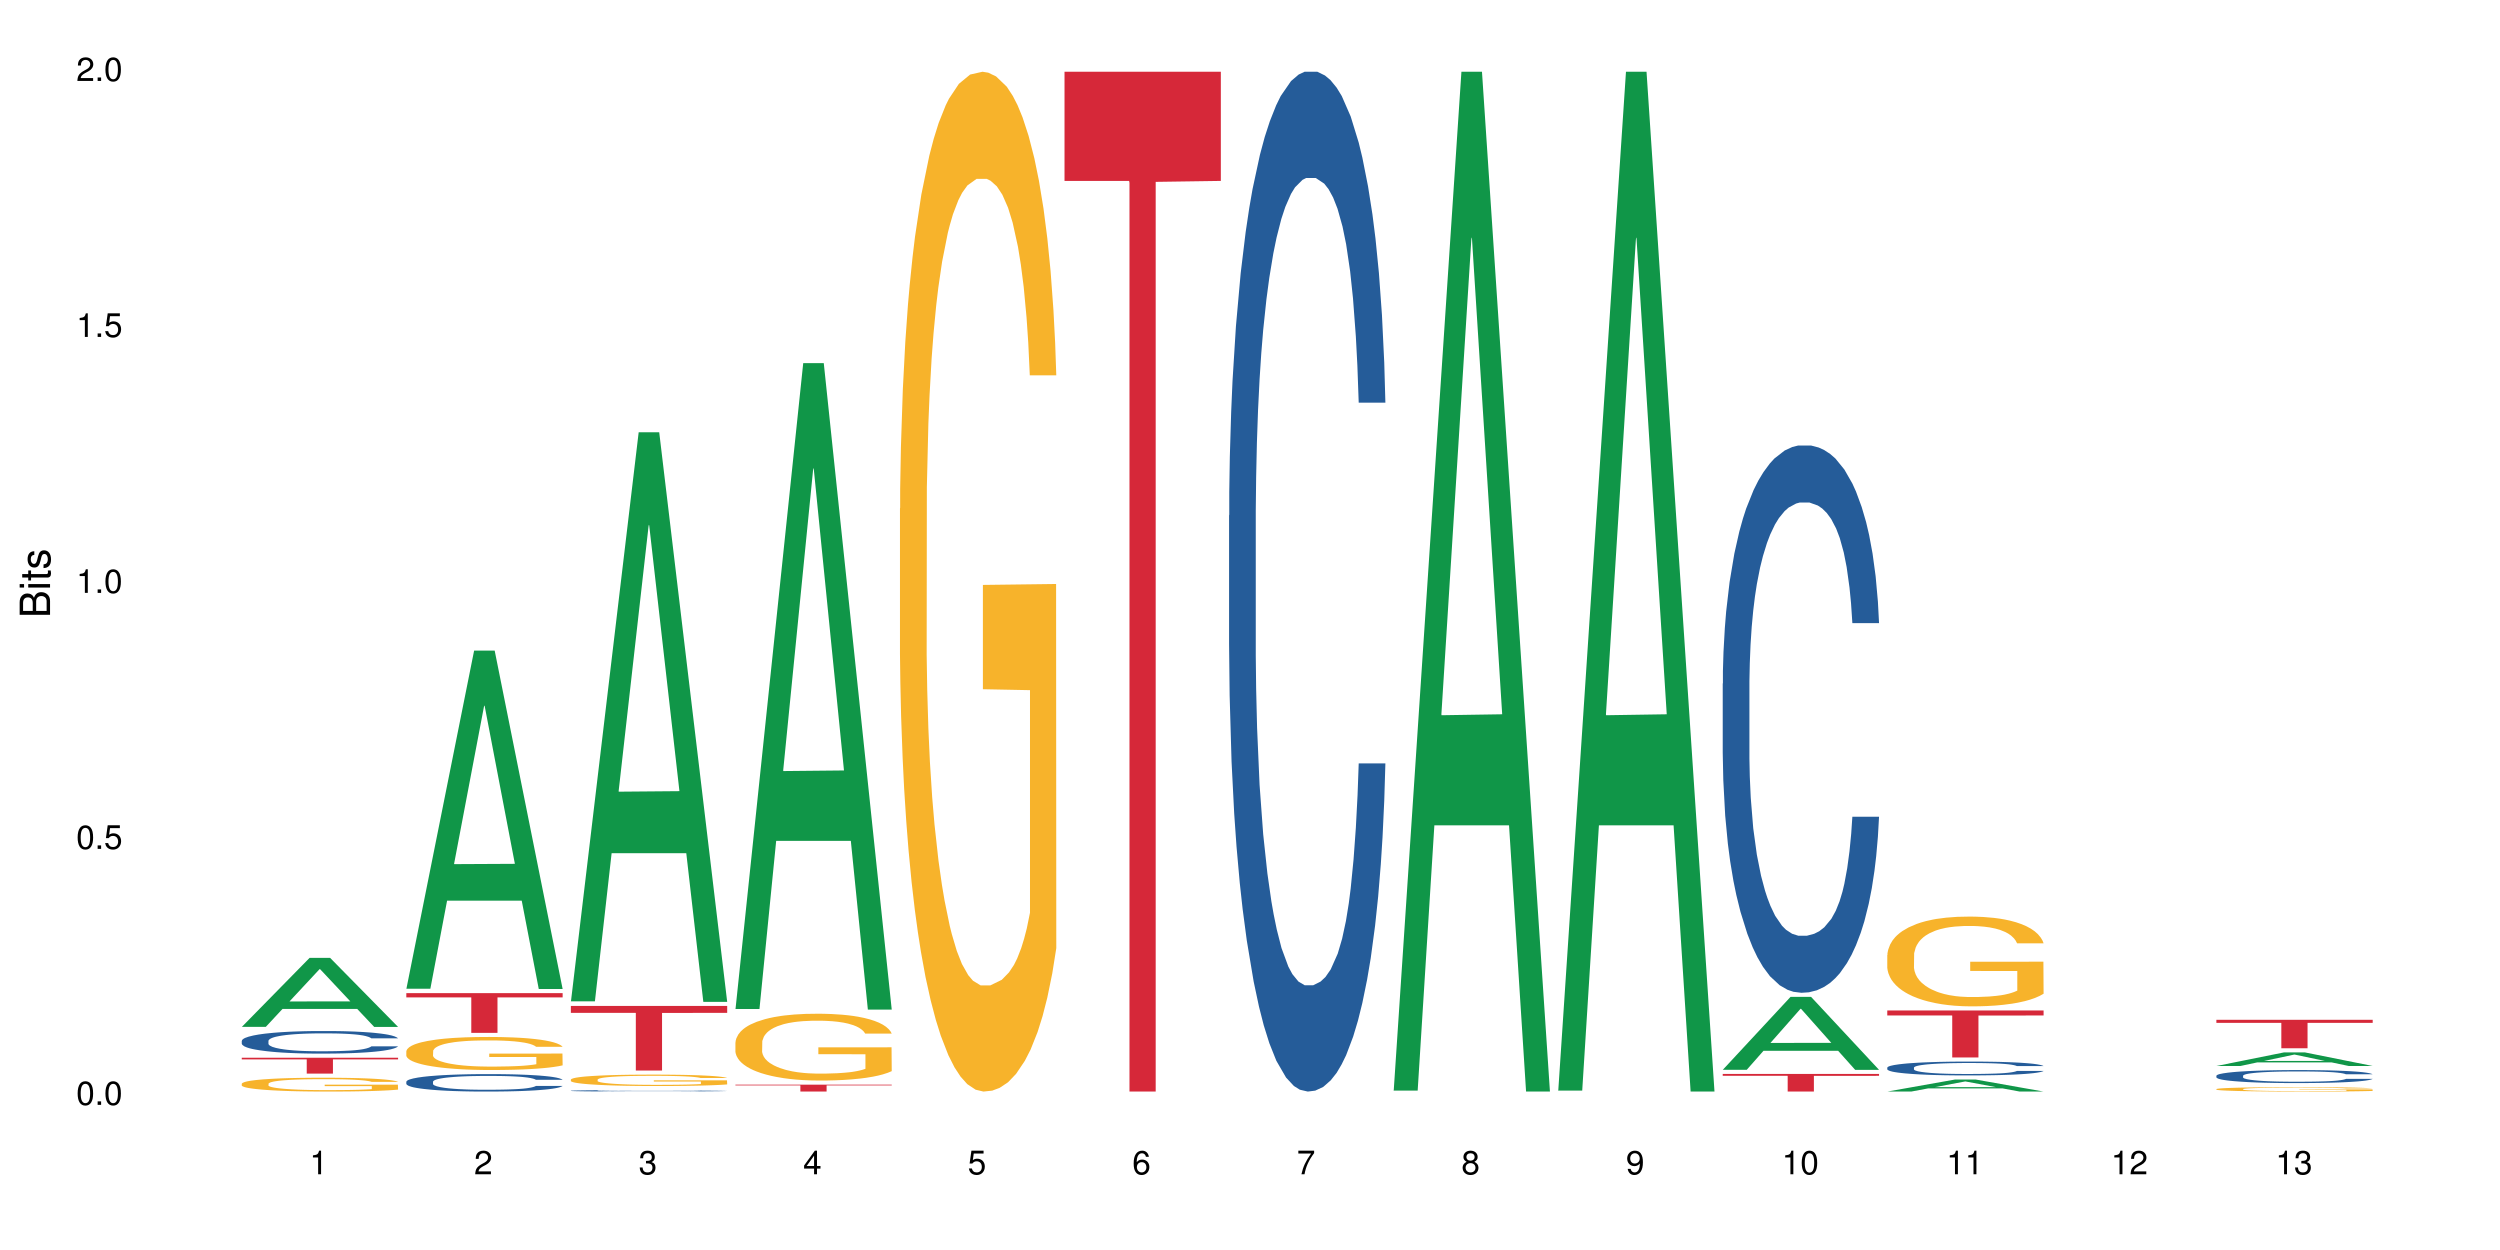 <?xml version="1.0" encoding="UTF-8"?>
<svg xmlns="http://www.w3.org/2000/svg" xmlns:xlink="http://www.w3.org/1999/xlink" width="720pt" height="360pt" viewBox="0 0 720 360" version="1.1">
<defs>
<g>
<symbol overflow="visible" id="glyph0-0">
<path style="stroke:none;" d=""/>
</symbol>
<symbol overflow="visible" id="glyph0-1">
<path style="stroke:none;" d="M 2.641 -6.797 C 2 -6.797 1.422 -6.531 1.078 -6.047 C 0.641 -5.453 0.406 -4.547 0.406 -3.297 C 0.406 -1 1.188 0.219 2.641 0.219 C 4.078 0.219 4.859 -1 4.859 -3.234 C 4.859 -4.562 4.656 -5.438 4.203 -6.047 C 3.844 -6.531 3.281 -6.797 2.641 -6.797 Z M 2.641 -6.047 C 3.547 -6.047 4 -5.125 4 -3.312 C 4 -1.375 3.562 -0.484 2.625 -0.484 C 1.734 -0.484 1.281 -1.422 1.281 -3.281 C 1.281 -5.141 1.734 -6.047 2.641 -6.047 Z M 2.641 -6.047 "/>
</symbol>
<symbol overflow="visible" id="glyph0-2">
<path style="stroke:none;" d="M 1.828 -1 L 0.828 -1 L 0.828 0 L 1.828 0 Z M 1.828 -1 "/>
</symbol>
<symbol overflow="visible" id="glyph0-3">
<path style="stroke:none;" d="M 4.562 -6.797 L 1.062 -6.797 L 0.547 -3.094 L 1.328 -3.094 C 1.719 -3.562 2.047 -3.734 2.578 -3.734 C 3.484 -3.734 4.062 -3.109 4.062 -2.094 C 4.062 -1.125 3.484 -0.531 2.578 -0.531 C 1.828 -0.531 1.375 -0.906 1.188 -1.672 L 0.328 -1.672 C 0.453 -1.109 0.547 -0.844 0.75 -0.594 C 1.125 -0.078 1.828 0.219 2.594 0.219 C 3.969 0.219 4.922 -0.781 4.922 -2.219 C 4.922 -3.562 4.031 -4.484 2.719 -4.484 C 2.25 -4.484 1.859 -4.359 1.469 -4.062 L 1.734 -5.969 L 4.562 -5.969 Z M 4.562 -6.797 "/>
</symbol>
<symbol overflow="visible" id="glyph0-4">
<path style="stroke:none;" d="M 2.484 -4.844 L 2.484 0 L 3.328 0 L 3.328 -6.797 L 2.766 -6.797 C 2.469 -5.75 2.281 -5.609 0.984 -5.453 L 0.984 -4.844 Z M 2.484 -4.844 "/>
</symbol>
<symbol overflow="visible" id="glyph0-5">
<path style="stroke:none;" d="M 4.859 -0.828 L 1.281 -0.828 C 1.359 -1.391 1.672 -1.75 2.5 -2.234 L 3.469 -2.75 C 4.406 -3.266 4.906 -3.969 4.906 -4.812 C 4.906 -5.375 4.672 -5.906 4.266 -6.266 C 3.859 -6.625 3.375 -6.797 2.719 -6.797 C 1.859 -6.797 1.219 -6.5 0.844 -5.922 C 0.609 -5.562 0.5 -5.125 0.484 -4.438 L 1.328 -4.438 C 1.359 -4.906 1.406 -5.188 1.531 -5.406 C 1.75 -5.812 2.188 -6.062 2.703 -6.062 C 3.469 -6.062 4.031 -5.516 4.031 -4.781 C 4.031 -4.25 3.719 -3.797 3.125 -3.438 L 2.234 -2.938 C 0.812 -2.141 0.406 -1.5 0.328 0 L 4.859 0 Z M 4.859 -0.828 "/>
</symbol>
<symbol overflow="visible" id="glyph0-6">
<path style="stroke:none;" d="M 2.125 -3.125 L 2.578 -3.125 C 3.516 -3.125 3.984 -2.703 3.984 -1.891 C 3.984 -1.031 3.469 -0.531 2.578 -0.531 C 1.656 -0.531 1.203 -0.984 1.156 -1.969 L 0.312 -1.969 C 0.344 -1.422 0.438 -1.078 0.609 -0.766 C 0.953 -0.109 1.625 0.219 2.547 0.219 C 3.953 0.219 4.859 -0.609 4.859 -1.906 C 4.859 -2.766 4.516 -3.25 3.703 -3.516 C 4.344 -3.766 4.656 -4.25 4.656 -4.938 C 4.656 -6.109 3.875 -6.797 2.578 -6.797 C 1.203 -6.797 0.484 -6.047 0.453 -4.609 L 1.297 -4.609 C 1.312 -5.016 1.344 -5.25 1.453 -5.453 C 1.641 -5.828 2.062 -6.062 2.594 -6.062 C 3.344 -6.062 3.797 -5.625 3.797 -4.906 C 3.797 -4.422 3.609 -4.141 3.25 -3.984 C 3.016 -3.891 2.719 -3.844 2.125 -3.844 Z M 2.125 -3.125 "/>
</symbol>
<symbol overflow="visible" id="glyph0-7">
<path style="stroke:none;" d="M 3.141 -1.625 L 3.141 0 L 3.984 0 L 3.984 -1.625 L 4.984 -1.625 L 4.984 -2.391 L 3.984 -2.391 L 3.984 -6.797 L 3.359 -6.797 L 0.266 -2.516 L 0.266 -1.625 Z M 3.141 -2.391 L 1 -2.391 L 3.141 -5.359 Z M 3.141 -2.391 "/>
</symbol>
<symbol overflow="visible" id="glyph0-8">
<path style="stroke:none;" d="M 4.781 -5.031 C 4.609 -6.141 3.891 -6.797 2.844 -6.797 C 2.094 -6.797 1.422 -6.438 1.031 -5.828 C 0.609 -5.172 0.406 -4.344 0.406 -3.094 C 0.406 -1.953 0.578 -1.234 0.984 -0.625 C 1.359 -0.078 1.953 0.219 2.703 0.219 C 3.984 0.219 4.922 -0.734 4.922 -2.078 C 4.922 -3.344 4.062 -4.234 2.844 -4.234 C 2.172 -4.234 1.641 -3.969 1.281 -3.469 C 1.281 -5.125 1.828 -6.047 2.797 -6.047 C 3.391 -6.047 3.797 -5.672 3.938 -5.031 Z M 2.734 -3.484 C 3.547 -3.484 4.062 -2.922 4.062 -2 C 4.062 -1.156 3.484 -0.531 2.703 -0.531 C 1.922 -0.531 1.328 -1.188 1.328 -2.047 C 1.328 -2.891 1.906 -3.484 2.734 -3.484 Z M 2.734 -3.484 "/>
</symbol>
<symbol overflow="visible" id="glyph0-9">
<path style="stroke:none;" d="M 4.984 -6.797 L 0.438 -6.797 L 0.438 -5.969 L 4.109 -5.969 C 2.5 -3.656 1.828 -2.234 1.328 0 L 2.219 0 C 2.594 -2.172 3.453 -4.047 4.984 -6.094 Z M 4.984 -6.797 "/>
</symbol>
<symbol overflow="visible" id="glyph0-10">
<path style="stroke:none;" d="M 3.75 -3.578 C 4.453 -4 4.688 -4.344 4.688 -4.984 C 4.688 -6.047 3.844 -6.797 2.641 -6.797 C 1.438 -6.797 0.594 -6.047 0.594 -4.984 C 0.594 -4.359 0.828 -4.016 1.516 -3.578 C 0.734 -3.203 0.359 -2.641 0.359 -1.891 C 0.359 -0.641 1.297 0.219 2.641 0.219 C 3.984 0.219 4.922 -0.641 4.922 -1.875 C 4.922 -2.641 4.531 -3.203 3.75 -3.578 Z M 2.641 -6.047 C 3.359 -6.047 3.812 -5.625 3.812 -4.969 C 3.812 -4.344 3.344 -3.922 2.641 -3.922 C 1.922 -3.922 1.453 -4.344 1.453 -4.984 C 1.453 -5.625 1.922 -6.047 2.641 -6.047 Z M 2.641 -3.203 C 3.484 -3.203 4.062 -2.672 4.062 -1.875 C 4.062 -1.062 3.484 -0.531 2.625 -0.531 C 1.797 -0.531 1.219 -1.078 1.219 -1.875 C 1.219 -2.672 1.797 -3.203 2.641 -3.203 Z M 2.641 -3.203 "/>
</symbol>
<symbol overflow="visible" id="glyph0-11">
<path style="stroke:none;" d="M 0.516 -1.547 C 0.672 -0.438 1.406 0.219 2.438 0.219 C 3.188 0.219 3.859 -0.141 4.266 -0.75 C 4.688 -1.406 4.891 -2.25 4.891 -3.484 C 4.891 -4.625 4.703 -5.359 4.312 -5.953 C 3.938 -6.5 3.344 -6.797 2.594 -6.797 C 1.297 -6.797 0.359 -5.844 0.359 -4.516 C 0.359 -3.25 1.234 -2.344 2.453 -2.344 C 3.094 -2.344 3.562 -2.578 4.016 -3.109 C 4 -1.453 3.469 -0.531 2.5 -0.531 C 1.906 -0.531 1.484 -0.906 1.359 -1.547 Z M 2.578 -6.062 C 3.375 -6.062 3.969 -5.406 3.969 -4.531 C 3.969 -3.688 3.375 -3.094 2.547 -3.094 C 1.734 -3.094 1.234 -3.672 1.234 -4.578 C 1.234 -5.438 1.797 -6.062 2.578 -6.062 Z M 2.578 -6.062 "/>
</symbol>
<symbol overflow="visible" id="glyph1-0">
<path style="stroke:none;" d=""/>
</symbol>
<symbol overflow="visible" id="glyph1-1">
<path style="stroke:none;" d="M 0 -0.953 L 0 -4.891 C 0 -5.719 -0.234 -6.344 -0.734 -6.797 C -1.188 -7.234 -1.812 -7.469 -2.5 -7.469 C -3.547 -7.469 -4.188 -7 -4.625 -5.875 C -4.984 -6.672 -5.641 -7.094 -6.531 -7.094 C -7.156 -7.094 -7.734 -6.859 -8.141 -6.391 C -8.562 -5.938 -8.75 -5.344 -8.75 -4.5 L -8.75 -0.953 Z M -4.984 -2.062 L -7.766 -2.062 L -7.766 -4.219 C -7.766 -4.844 -7.688 -5.203 -7.453 -5.5 C -7.219 -5.812 -6.859 -5.969 -6.375 -5.969 C -5.906 -5.969 -5.531 -5.812 -5.297 -5.5 C -5.062 -5.203 -4.984 -4.844 -4.984 -4.219 Z M -0.984 -2.062 L -4 -2.062 L -4 -4.781 C -4 -5.328 -3.859 -5.688 -3.578 -5.953 C -3.297 -6.219 -2.922 -6.359 -2.484 -6.359 C -2.062 -6.359 -1.688 -6.219 -1.406 -5.953 C -1.109 -5.688 -0.984 -5.328 -0.984 -4.781 Z M -0.984 -2.062 "/>
</symbol>
<symbol overflow="visible" id="glyph1-2">
<path style="stroke:none;" d="M -6.281 -1.797 L -6.281 -0.797 L 0 -0.797 L 0 -1.797 Z M -8.75 -1.797 L -8.75 -0.797 L -7.484 -0.797 L -7.484 -1.797 Z M -8.75 -1.797 "/>
</symbol>
<symbol overflow="visible" id="glyph1-3">
<path style="stroke:none;" d="M -6.281 -3.047 L -6.281 -2.016 L -8.016 -2.016 L -8.016 -1.016 L -6.281 -1.016 L -6.281 -0.172 L -5.469 -0.172 L -5.469 -1.016 L -0.719 -1.016 C -0.078 -1.016 0.281 -1.453 0.281 -2.234 C 0.281 -2.469 0.25 -2.719 0.188 -3.047 L -0.641 -3.047 C -0.609 -2.922 -0.594 -2.766 -0.594 -2.562 C -0.594 -2.141 -0.719 -2.016 -1.156 -2.016 L -5.469 -2.016 L -5.469 -3.047 Z M -6.281 -3.047 "/>
</symbol>
<symbol overflow="visible" id="glyph1-4">
<path style="stroke:none;" d="M -4.531 -5.25 C -5.766 -5.25 -6.469 -4.422 -6.469 -2.969 C -6.469 -1.516 -5.719 -0.562 -4.547 -0.562 C -3.562 -0.562 -3.094 -1.062 -2.734 -2.562 L -2.516 -3.484 C -2.344 -4.188 -2.094 -4.469 -1.625 -4.469 C -1.047 -4.469 -0.641 -3.875 -0.641 -3 C -0.641 -2.453 -0.797 -2 -1.062 -1.75 C -1.25 -1.594 -1.422 -1.531 -1.875 -1.469 L -1.875 -0.406 C -0.422 -0.453 0.281 -1.266 0.281 -2.922 C 0.281 -4.5 -0.5 -5.516 -1.719 -5.516 C -2.656 -5.516 -3.172 -4.984 -3.469 -3.734 L -3.703 -2.766 C -3.891 -1.953 -4.156 -1.609 -4.594 -1.609 C -5.172 -1.609 -5.547 -2.125 -5.547 -2.938 C -5.547 -3.75 -5.203 -4.172 -4.531 -4.203 Z M -4.531 -5.25 "/>
</symbol>
</g>
</defs>
<g id="surface122382">
<rect x="0" y="0" width="720" height="360" style="fill:rgb(100%,100%,100%);fill-opacity:1;stroke:none;"/>
<path style=" stroke:none;fill-rule:nonzero;fill:rgb(6.275%,58.824%,28.235%);fill-opacity:1;" d="M 69.629 295.738 L 69.676 295.719 L 89.156 275.871 L 95.074 275.871 L 114.648 295.758 L 107.773 295.758 L 102.867 290.566 L 81.367 290.566 L 76.555 295.738 L 69.629 295.738 L 83.434 288.418 L 100.895 288.398 L 92.188 279.121 L 92.09 279.102 L 91.996 279.156 L 83.387 288.398 L 83.434 288.418 Z M 69.629 295.738 "/>
<path style=" stroke:none;fill-rule:nonzero;fill:rgb(14.51%,36.078%,60%);fill-opacity:1;" d="M 69.629 299.766 L 69.684 299.762 L 69.684 299.617 L 69.848 299.391 L 70.234 299.105 L 70.617 298.91 L 71.605 298.559 L 72.977 298.219 L 74.406 297.957 L 75.449 297.805 L 76.383 297.684 L 78.523 297.465 L 79.895 297.352 L 81.379 297.25 L 83.191 297.148 L 84.508 297.09 L 87.473 296.996 L 89.668 296.953 L 91.371 296.938 L 95.051 296.938 L 97.246 296.961 L 98.84 296.988 L 100.594 297.039 L 102.078 297.09 L 104.656 297.223 L 106.965 297.387 L 108.008 297.484 L 109.652 297.668 L 110.918 297.848 L 111.797 298 L 112.785 298.219 L 113.66 298.488 L 114.32 298.793 L 114.648 299.047 L 106.965 299.047 L 106.578 298.809 L 106.141 298.625 L 105.316 298.383 L 104.492 298.207 L 103.34 298.035 L 102.297 297.922 L 100.871 297.809 L 99.605 297.738 L 98.289 297.684 L 97.027 297.648 L 94.609 297.613 L 91.809 297.613 L 90.766 297.625 L 88.625 297.672 L 87.473 297.715 L 85.824 297.797 L 84.672 297.875 L 83.301 297.996 L 82.367 298.094 L 81.215 298.25 L 80.391 298.387 L 79.457 298.582 L 78.906 298.73 L 78.414 298.898 L 77.977 299.094 L 77.645 299.301 L 77.426 299.523 L 77.316 299.738 L 77.316 300.656 L 77.426 300.871 L 77.699 301.121 L 78.414 301.484 L 79.457 301.801 L 80.664 302.051 L 81.816 302.227 L 82.477 302.312 L 83.355 302.406 L 84.727 302.523 L 86.703 302.645 L 87.855 302.691 L 89.613 302.738 L 91.426 302.762 L 93.844 302.762 L 95.984 302.738 L 97.41 302.711 L 98.895 302.66 L 100.926 302.562 L 102.188 302.465 L 103.285 302.352 L 104.109 302.238 L 104.656 302.145 L 105.48 301.961 L 106.141 301.758 L 106.633 301.551 L 106.965 301.348 L 114.648 301.348 L 114.32 301.586 L 113.828 301.816 L 113.332 301.988 L 112.562 302.199 L 111.688 302.383 L 110.422 302.59 L 109.379 302.727 L 108.008 302.875 L 106.746 302.988 L 105.371 303.09 L 103.34 303.207 L 102.023 303.27 L 100.594 303.32 L 98.895 303.371 L 96.75 303.41 L 94.445 303.434 L 92.305 303.441 L 90 303.43 L 88.297 303.406 L 86.047 303.352 L 83.246 303.246 L 81.215 303.133 L 79.621 303.02 L 78.25 302.898 L 76.711 302.738 L 74.734 302.477 L 73.527 302.273 L 72.703 302.109 L 71.77 301.879 L 71.113 301.668 L 70.344 301.336 L 69.793 300.914 L 69.629 300.586 Z M 69.629 299.766 "/>
<path style=" stroke:none;fill-rule:nonzero;fill:rgb(96.863%,70.196%,16.863%);fill-opacity:1;" d="M 69.629 312.09 L 69.684 312.086 L 69.684 312.016 L 69.902 311.852 L 70.453 311.625 L 71.168 311.438 L 71.934 311.293 L 72.43 311.219 L 73.254 311.109 L 73.965 311.027 L 75.777 310.863 L 78.086 310.711 L 79.348 310.645 L 80.773 310.582 L 82.805 310.516 L 83.738 310.488 L 86.594 310.43 L 89.832 310.395 L 93.402 310.383 L 95.051 310.387 L 97.301 310.402 L 100.375 310.441 L 102.133 310.477 L 103.504 310.516 L 104.934 310.562 L 106.688 310.633 L 108.336 310.723 L 109.652 310.809 L 110.973 310.918 L 112.07 311.035 L 113.004 311.164 L 113.828 311.316 L 114.32 311.441 L 114.648 311.57 L 107.02 311.57 L 106.578 311.441 L 106.086 311.344 L 105.262 311.223 L 104.438 311.137 L 103.613 311.066 L 102.078 310.973 L 100.758 310.914 L 99.113 310.863 L 97.52 310.832 L 95.707 310.809 L 94.609 310.801 L 91.699 310.801 L 89.066 310.828 L 87.527 310.855 L 86.43 310.887 L 84.891 310.941 L 83.961 310.984 L 83.41 311.012 L 81.762 311.125 L 80.664 311.227 L 80.062 311.297 L 79.293 311.406 L 78.742 311.504 L 78.141 311.652 L 77.809 311.758 L 77.371 312.008 L 77.316 312.664 L 77.48 312.801 L 77.809 312.949 L 78.25 313.082 L 78.906 313.219 L 79.566 313.324 L 80.719 313.469 L 81.707 313.562 L 82.477 313.625 L 83.961 313.723 L 84.562 313.754 L 85.992 313.82 L 87.473 313.871 L 89.285 313.914 L 90.656 313.938 L 92.855 313.957 L 95.652 313.957 L 98.949 313.934 L 101.035 313.906 L 102.461 313.875 L 103.395 313.852 L 104.547 313.809 L 105.371 313.773 L 106.141 313.734 L 107.074 313.672 L 107.074 312.801 L 93.512 312.797 L 93.512 312.391 L 114.594 312.387 L 114.648 313.809 L 113.496 313.906 L 112.07 314.004 L 110.699 314.074 L 109.27 314.137 L 107.238 314.207 L 105.59 314.25 L 103.066 314.301 L 100.758 314.336 L 98.344 314.355 L 96.203 314.367 L 93.676 314.371 L 91.426 314.363 L 89.012 314.34 L 87.09 314.312 L 85.332 314.277 L 83.574 314.23 L 81.379 314.152 L 79.953 314.09 L 78.469 314.016 L 76.988 313.922 L 75.668 313.824 L 74.789 313.746 L 73.91 313.66 L 72.977 313.551 L 72.102 313.426 L 71.441 313.316 L 70.836 313.188 L 70.398 313.066 L 69.957 312.902 L 69.738 312.773 L 69.629 312.66 Z M 69.629 312.09 "/>
<path style=" stroke:none;fill-rule:nonzero;fill:rgb(83.922%,15.686%,22.353%);fill-opacity:1;" d="M 69.629 304.621 L 114.648 304.621 L 114.648 305.109 L 95.887 305.113 L 95.887 309.203 L 88.34 309.203 L 88.34 305.121 L 88.23 305.109 L 69.629 305.109 Z M 69.629 304.621 "/>
<path style=" stroke:none;fill-rule:nonzero;fill:rgb(6.275%,58.824%,28.235%);fill-opacity:1;" d="M 117.02 284.75 L 117.066 284.656 L 136.547 187.371 L 142.465 187.371 L 162.039 284.84 L 155.164 284.84 L 150.258 259.398 L 128.758 259.398 L 123.945 284.75 L 117.02 284.75 L 130.824 248.871 L 148.285 248.781 L 139.578 203.293 L 139.48 203.203 L 139.387 203.477 L 130.777 248.781 L 130.824 248.871 Z M 117.02 284.75 "/>
<path style=" stroke:none;fill-rule:nonzero;fill:rgb(14.51%,36.078%,60%);fill-opacity:1;" d="M 117.02 311.531 L 117.074 311.527 L 117.074 311.418 L 117.238 311.242 L 117.625 311.02 L 118.008 310.871 L 118.996 310.598 L 120.367 310.336 L 121.797 310.133 L 122.84 310.016 L 123.773 309.922 L 125.914 309.754 L 127.285 309.668 L 128.77 309.59 L 130.582 309.512 L 131.898 309.465 L 134.863 309.391 L 137.059 309.359 L 138.762 309.344 L 142.441 309.344 L 144.637 309.363 L 146.23 309.387 L 147.984 309.422 L 149.469 309.465 L 152.047 309.566 L 154.355 309.695 L 155.398 309.766 L 157.043 309.91 L 158.309 310.047 L 159.188 310.168 L 160.176 310.336 L 161.051 310.543 L 161.711 310.777 L 162.039 310.977 L 154.355 310.977 L 153.969 310.793 L 153.531 310.648 L 152.707 310.461 L 151.883 310.328 L 150.73 310.195 L 149.688 310.105 L 148.262 310.02 L 146.996 309.965 L 145.68 309.922 L 144.418 309.895 L 142 309.867 L 139.199 309.867 L 138.156 309.879 L 136.016 309.914 L 134.863 309.945 L 133.215 310.012 L 132.062 310.07 L 130.691 310.164 L 129.758 310.242 L 128.605 310.359 L 127.781 310.465 L 126.848 310.617 L 126.297 310.73 L 125.805 310.859 L 125.367 311.012 L 125.035 311.172 L 124.816 311.344 L 124.707 311.508 L 124.707 312.219 L 124.816 312.387 L 125.09 312.578 L 125.805 312.859 L 126.848 313.102 L 128.055 313.297 L 129.207 313.434 L 129.867 313.496 L 130.746 313.57 L 132.117 313.664 L 134.094 313.754 L 135.246 313.793 L 137.004 313.828 L 138.816 313.848 L 141.234 313.848 L 143.375 313.828 L 144.801 313.805 L 146.285 313.77 L 148.316 313.691 L 149.578 313.617 L 150.676 313.531 L 151.5 313.441 L 152.047 313.367 L 152.871 313.227 L 153.531 313.07 L 154.023 312.91 L 154.355 312.754 L 162.039 312.754 L 161.711 312.938 L 161.219 313.117 L 160.723 313.25 L 159.953 313.41 L 159.074 313.555 L 157.812 313.715 L 156.77 313.82 L 155.398 313.934 L 154.137 314.023 L 152.762 314.098 L 150.73 314.191 L 149.414 314.238 L 147.984 314.277 L 146.285 314.316 L 144.141 314.348 L 141.836 314.367 L 139.695 314.371 L 137.391 314.363 L 135.688 314.344 L 133.438 314.301 L 130.637 314.219 L 128.605 314.133 L 127.012 314.043 L 125.641 313.953 L 124.102 313.828 L 122.125 313.625 L 120.918 313.469 L 120.094 313.34 L 119.16 313.164 L 118.504 313 L 117.734 312.746 L 117.184 312.418 L 117.02 312.164 Z M 117.02 311.531 "/>
<path style=" stroke:none;fill-rule:nonzero;fill:rgb(96.863%,70.196%,16.863%);fill-opacity:1;" d="M 117.02 302.723 L 117.074 302.715 L 117.074 302.539 L 117.293 302.148 L 117.844 301.609 L 118.559 301.168 L 119.324 300.82 L 119.82 300.637 L 120.645 300.375 L 121.355 300.184 L 123.168 299.793 L 125.477 299.426 L 126.738 299.27 L 128.164 299.121 L 130.195 298.957 L 131.129 298.898 L 133.984 298.758 L 137.223 298.672 L 140.793 298.645 L 142.441 298.652 L 144.691 298.688 L 147.766 298.785 L 149.523 298.871 L 150.895 298.957 L 152.324 299.07 L 154.078 299.246 L 155.727 299.453 L 157.043 299.66 L 158.363 299.922 L 159.461 300.199 L 160.395 300.504 L 161.219 300.871 L 161.711 301.176 L 162.039 301.48 L 154.41 301.48 L 153.969 301.176 L 153.477 300.941 L 152.652 300.652 L 151.828 300.445 L 151.004 300.281 L 149.469 300.055 L 148.148 299.914 L 146.504 299.793 L 144.91 299.715 L 143.098 299.66 L 142 299.645 L 139.09 299.645 L 136.457 299.707 L 134.918 299.773 L 133.82 299.844 L 132.281 299.977 L 131.352 300.078 L 130.801 300.148 L 129.152 300.418 L 128.055 300.66 L 127.453 300.828 L 126.684 301.09 L 126.133 301.324 L 125.531 301.672 L 125.199 301.93 L 124.762 302.523 L 124.707 304.086 L 124.871 304.418 L 125.199 304.773 L 125.641 305.086 L 126.297 305.418 L 126.957 305.668 L 128.109 306.008 L 129.098 306.234 L 129.867 306.383 L 131.352 306.617 L 131.953 306.695 L 133.383 306.852 L 134.863 306.973 L 136.676 307.078 L 138.047 307.129 L 140.246 307.172 L 143.043 307.172 L 146.34 307.121 L 148.426 307.051 L 149.852 306.984 L 150.785 306.922 L 151.938 306.824 L 152.762 306.738 L 153.531 306.645 L 154.465 306.496 L 154.465 304.418 L 140.902 304.41 L 140.902 303.434 L 161.984 303.426 L 162.039 306.824 L 160.887 307.062 L 159.461 307.285 L 158.086 307.461 L 156.66 307.609 L 154.629 307.773 L 152.98 307.879 L 150.457 308 L 148.148 308.078 L 145.734 308.129 L 143.594 308.156 L 141.066 308.164 L 138.816 308.148 L 136.402 308.094 L 134.48 308.027 L 132.723 307.938 L 130.965 307.824 L 128.77 307.645 L 127.34 307.496 L 125.859 307.312 L 124.379 307.094 L 123.059 306.859 L 122.18 306.68 L 121.301 306.469 L 120.367 306.207 L 119.492 305.914 L 118.832 305.645 L 118.227 305.34 L 117.789 305.051 L 117.348 304.66 L 117.129 304.348 L 117.02 304.078 Z M 117.02 302.723 "/>
<path style=" stroke:none;fill-rule:nonzero;fill:rgb(83.922%,15.686%,22.353%);fill-opacity:1;" d="M 117.02 286.02 L 162.039 286.02 L 162.039 287.246 L 143.277 287.254 L 143.277 297.465 L 135.73 297.465 L 135.73 287.266 L 135.617 287.246 L 117.02 287.246 Z M 117.02 286.02 "/>
<path style=" stroke:none;fill-rule:nonzero;fill:rgb(6.275%,58.824%,28.235%);fill-opacity:1;" d="M 164.41 288.383 L 164.457 288.227 L 183.938 124.5 L 189.855 124.5 L 209.43 288.535 L 202.555 288.535 L 197.648 245.715 L 176.148 245.715 L 171.336 288.383 L 164.41 288.383 L 178.215 228.004 L 195.676 227.852 L 186.969 151.301 L 186.871 151.145 L 186.777 151.609 L 178.168 227.852 L 178.215 228.004 Z M 164.41 288.383 "/>
<path style=" stroke:none;fill-rule:nonzero;fill:rgb(14.51%,36.078%,60%);fill-opacity:1;" d="M 164.41 314.137 L 164.465 314.137 L 164.465 314.125 L 164.629 314.113 L 165.016 314.094 L 165.398 314.082 L 166.387 314.059 L 167.758 314.039 L 169.188 314.02 L 170.23 314.012 L 171.164 314.004 L 173.305 313.988 L 174.676 313.98 L 176.16 313.977 L 177.973 313.969 L 179.289 313.965 L 182.254 313.961 L 184.449 313.957 L 193.621 313.957 L 195.375 313.961 L 196.859 313.965 L 199.438 313.973 L 201.746 313.984 L 202.789 313.992 L 204.434 314.004 L 205.699 314.012 L 206.578 314.023 L 207.566 314.039 L 208.441 314.055 L 209.102 314.074 L 209.43 314.09 L 201.746 314.09 L 201.359 314.074 L 200.922 314.062 L 200.098 314.047 L 199.273 314.035 L 198.121 314.027 L 197.078 314.02 L 195.652 314.012 L 194.387 314.008 L 193.07 314.004 L 191.809 314 L 185.547 314 L 183.406 314.004 L 182.254 314.004 L 180.605 314.012 L 179.453 314.016 L 178.082 314.023 L 177.148 314.031 L 175.996 314.039 L 175.172 314.047 L 174.238 314.062 L 173.688 314.07 L 173.195 314.082 L 172.754 314.094 L 172.426 314.105 L 172.207 314.121 L 172.098 314.133 L 172.098 314.191 L 172.207 314.207 L 172.48 314.223 L 173.195 314.246 L 174.238 314.266 L 175.445 314.281 L 176.598 314.293 L 177.258 314.297 L 178.137 314.305 L 179.508 314.312 L 181.484 314.32 L 182.637 314.324 L 184.395 314.324 L 186.207 314.328 L 188.621 314.328 L 190.766 314.324 L 192.191 314.324 L 193.676 314.32 L 195.707 314.316 L 196.969 314.309 L 198.066 314.301 L 198.891 314.293 L 199.438 314.289 L 200.262 314.277 L 200.922 314.262 L 201.414 314.25 L 201.746 314.238 L 209.43 314.238 L 209.102 314.254 L 208.609 314.266 L 208.113 314.277 L 207.344 314.293 L 206.465 314.305 L 205.203 314.316 L 204.16 314.324 L 202.789 314.336 L 201.523 314.344 L 200.152 314.348 L 198.121 314.355 L 196.805 314.359 L 195.375 314.363 L 193.676 314.367 L 191.531 314.367 L 189.227 314.371 L 184.781 314.371 L 183.078 314.367 L 180.828 314.363 L 178.027 314.359 L 175.996 314.352 L 174.402 314.344 L 173.031 314.336 L 171.492 314.324 L 169.516 314.309 L 168.309 314.297 L 167.484 314.285 L 166.551 314.27 L 165.895 314.258 L 165.125 314.234 L 164.574 314.211 L 164.41 314.188 Z M 164.41 314.137 "/>
<path style=" stroke:none;fill-rule:nonzero;fill:rgb(96.863%,70.196%,16.863%);fill-opacity:1;" d="M 164.41 310.898 L 164.465 310.895 L 164.465 310.836 L 164.684 310.699 L 165.234 310.512 L 165.949 310.359 L 166.715 310.242 L 167.211 310.176 L 168.035 310.086 L 168.746 310.02 L 170.559 309.887 L 172.867 309.762 L 174.129 309.707 L 175.555 309.656 L 177.586 309.598 L 178.52 309.578 L 181.375 309.527 L 184.613 309.5 L 188.184 309.488 L 189.832 309.492 L 192.082 309.504 L 195.156 309.539 L 196.914 309.566 L 198.285 309.598 L 199.715 309.637 L 201.469 309.695 L 203.117 309.77 L 204.434 309.84 L 205.754 309.93 L 206.852 310.027 L 207.785 310.133 L 208.609 310.258 L 209.102 310.363 L 209.43 310.469 L 201.801 310.469 L 201.359 310.363 L 200.867 310.281 L 200.043 310.184 L 199.219 310.109 L 198.395 310.055 L 196.859 309.977 L 195.539 309.93 L 193.895 309.887 L 192.301 309.859 L 190.488 309.84 L 189.391 309.836 L 186.48 309.836 L 183.848 309.855 L 182.309 309.879 L 181.211 309.902 L 179.672 309.949 L 178.742 309.984 L 178.191 310.008 L 176.543 310.102 L 175.445 310.188 L 174.844 310.242 L 174.074 310.332 L 173.523 310.414 L 172.922 310.535 L 172.59 310.625 L 172.152 310.828 L 172.098 311.367 L 172.262 311.484 L 172.59 311.605 L 173.031 311.715 L 173.688 311.828 L 174.348 311.914 L 175.5 312.031 L 176.488 312.109 L 177.258 312.16 L 178.742 312.242 L 179.344 312.27 L 180.773 312.324 L 182.254 312.363 L 184.066 312.402 L 185.438 312.418 L 187.633 312.434 L 190.434 312.434 L 193.73 312.414 L 195.816 312.391 L 197.242 312.367 L 198.176 312.348 L 199.328 312.312 L 200.152 312.285 L 200.922 312.25 L 201.855 312.199 L 201.855 311.484 L 188.293 311.48 L 188.293 311.145 L 209.375 311.141 L 209.43 312.312 L 208.277 312.395 L 206.852 312.473 L 205.477 312.531 L 204.051 312.582 L 202.02 312.641 L 200.371 312.676 L 197.848 312.719 L 195.539 312.746 L 193.125 312.766 L 190.984 312.773 L 188.457 312.777 L 186.207 312.77 L 183.793 312.75 L 181.871 312.727 L 180.113 312.699 L 178.355 312.66 L 176.16 312.598 L 174.73 312.543 L 173.25 312.48 L 171.766 312.406 L 170.449 312.324 L 169.57 312.262 L 168.691 312.191 L 167.758 312.102 L 166.883 312 L 166.223 311.906 L 165.617 311.801 L 165.18 311.703 L 164.738 311.566 L 164.52 311.457 L 164.41 311.367 Z M 164.41 310.898 "/>
<path style=" stroke:none;fill-rule:nonzero;fill:rgb(83.922%,15.686%,22.353%);fill-opacity:1;" d="M 164.41 289.715 L 209.43 289.715 L 209.43 291.707 L 190.668 291.723 L 190.668 308.312 L 183.117 308.312 L 183.117 291.742 L 183.008 291.707 L 164.41 291.707 Z M 164.41 289.715 "/>
<path style=" stroke:none;fill-rule:nonzero;fill:rgb(6.275%,58.824%,28.235%);fill-opacity:1;" d="M 211.801 290.598 L 211.848 290.422 L 231.328 104.578 L 237.246 104.578 L 256.82 290.773 L 249.945 290.773 L 245.039 242.172 L 223.539 242.172 L 218.727 290.598 L 211.801 290.598 L 225.605 222.066 L 243.066 221.891 L 234.359 135 L 234.262 134.824 L 234.168 135.352 L 225.559 221.891 L 225.605 222.066 Z M 211.801 290.598 "/>
<path style=" stroke:none;fill-rule:nonzero;fill:rgb(96.863%,70.196%,16.863%);fill-opacity:1;" d="M 211.801 300.195 L 211.855 300.18 L 211.855 299.828 L 212.074 299.035 L 212.625 297.945 L 213.34 297.051 L 214.105 296.348 L 214.602 295.977 L 215.426 295.449 L 216.137 295.062 L 217.949 294.273 L 220.258 293.535 L 221.52 293.219 L 222.945 292.918 L 224.977 292.586 L 225.91 292.461 L 228.766 292.18 L 232.004 292.004 L 235.574 291.953 L 237.223 291.969 L 239.473 292.039 L 242.547 292.234 L 244.305 292.41 L 245.676 292.586 L 247.105 292.812 L 248.859 293.164 L 250.508 293.586 L 251.824 294.008 L 253.145 294.535 L 254.242 295.098 L 255.176 295.715 L 256 296.453 L 256.492 297.066 L 256.82 297.684 L 249.191 297.684 L 248.75 297.066 L 248.258 296.594 L 247.434 296.012 L 246.609 295.59 L 245.785 295.258 L 244.25 294.801 L 242.93 294.52 L 241.285 294.273 L 239.691 294.113 L 237.879 294.008 L 236.781 293.973 L 233.871 293.973 L 231.238 294.098 L 229.699 294.238 L 228.602 294.379 L 227.062 294.641 L 226.133 294.852 L 225.582 294.992 L 223.934 295.539 L 222.836 296.031 L 222.234 296.363 L 221.465 296.891 L 220.914 297.367 L 220.312 298.07 L 219.98 298.598 L 219.543 299.793 L 219.488 302.957 L 219.652 303.625 L 219.98 304.344 L 220.422 304.977 L 221.078 305.645 L 221.738 306.156 L 222.891 306.84 L 223.879 307.297 L 224.648 307.598 L 226.133 308.07 L 226.734 308.23 L 228.164 308.547 L 229.645 308.793 L 231.457 309.004 L 232.828 309.109 L 235.023 309.195 L 237.824 309.195 L 241.121 309.09 L 243.207 308.949 L 244.633 308.809 L 245.566 308.688 L 246.719 308.492 L 247.543 308.316 L 248.312 308.125 L 249.246 307.824 L 249.246 303.625 L 235.684 303.605 L 235.684 301.637 L 256.766 301.621 L 256.82 308.492 L 255.668 308.969 L 254.242 309.426 L 252.867 309.777 L 251.441 310.074 L 249.41 310.41 L 247.762 310.621 L 245.238 310.867 L 242.93 311.023 L 240.516 311.129 L 238.375 311.184 L 235.848 311.199 L 233.598 311.164 L 231.184 311.059 L 229.262 310.918 L 227.504 310.742 L 225.746 310.516 L 223.551 310.145 L 222.121 309.848 L 220.641 309.477 L 219.156 309.039 L 217.84 308.562 L 216.961 308.195 L 216.082 307.773 L 215.148 307.246 L 214.273 306.648 L 213.613 306.102 L 213.008 305.488 L 212.57 304.906 L 212.129 304.117 L 211.91 303.484 L 211.801 302.938 Z M 211.801 300.195 "/>
<path style=" stroke:none;fill-rule:nonzero;fill:rgb(83.922%,15.686%,22.353%);fill-opacity:1;" d="M 211.801 312.379 L 256.82 312.379 L 256.82 312.594 L 238.059 312.594 L 238.059 314.371 L 230.508 314.371 L 230.508 312.598 L 230.398 312.594 L 211.801 312.594 Z M 211.801 312.379 "/>
<path style=" stroke:none;fill-rule:nonzero;fill:rgb(96.863%,70.196%,16.863%);fill-opacity:1;" d="M 259.191 146.461 L 259.246 146.191 L 259.246 140.828 L 259.465 128.758 L 260.016 112.129 L 260.73 98.449 L 261.496 87.719 L 261.992 82.086 L 262.816 74.039 L 263.527 68.141 L 265.34 56.07 L 267.648 44.805 L 268.91 39.977 L 270.336 35.414 L 272.367 30.32 L 273.301 28.441 L 276.156 24.148 L 279.395 21.469 L 282.965 20.664 L 284.613 20.93 L 286.863 22.004 L 289.938 24.953 L 291.695 27.637 L 293.066 30.32 L 294.496 33.805 L 296.25 39.172 L 297.898 45.609 L 299.215 52.047 L 300.535 60.094 L 301.633 68.676 L 302.566 78.062 L 303.391 89.328 L 303.883 98.715 L 304.211 108.105 L 296.582 108.105 L 296.141 98.715 L 295.648 91.477 L 294.824 82.625 L 294 76.188 L 293.176 71.09 L 291.641 64.117 L 290.32 59.824 L 288.676 56.07 L 287.082 53.656 L 285.27 52.047 L 284.172 51.508 L 281.262 51.508 L 278.629 53.387 L 277.09 55.531 L 275.992 57.68 L 274.453 61.703 L 273.52 64.922 L 272.973 67.066 L 271.324 75.383 L 270.227 82.891 L 269.625 87.988 L 268.855 96.035 L 268.305 103.277 L 267.703 114.004 L 267.371 122.051 L 266.934 140.293 L 266.879 188.574 L 267.043 198.766 L 267.371 209.762 L 267.812 219.418 L 268.469 229.609 L 269.129 237.391 L 270.281 247.852 L 271.27 254.824 L 272.039 259.383 L 273.52 266.625 L 274.125 269.039 L 275.555 273.867 L 277.035 277.625 L 278.848 280.844 L 280.219 282.453 L 282.414 283.793 L 285.215 283.793 L 288.512 282.184 L 290.598 280.039 L 292.023 277.891 L 292.957 276.016 L 294.109 273.062 L 294.934 270.383 L 295.703 267.43 L 296.637 262.871 L 296.637 198.766 L 283.074 198.496 L 283.074 168.457 L 304.156 168.188 L 304.211 273.062 L 303.059 280.305 L 301.633 287.281 L 300.258 292.645 L 298.832 297.203 L 296.801 302.301 L 295.152 305.52 L 292.629 309.273 L 290.32 311.688 L 287.906 313.297 L 285.766 314.102 L 283.238 314.371 L 280.988 313.836 L 278.574 312.227 L 276.652 310.078 L 274.895 307.398 L 273.137 303.91 L 270.941 298.277 L 269.512 293.719 L 268.031 288.086 L 266.547 281.379 L 265.23 274.137 L 264.352 268.504 L 263.473 262.066 L 262.539 254.02 L 261.664 244.898 L 261.004 236.586 L 260.398 227.195 L 259.961 218.344 L 259.52 206.277 L 259.301 196.621 L 259.191 188.305 Z M 259.191 146.461 "/>
<path style=" stroke:none;fill-rule:nonzero;fill:rgb(83.922%,15.686%,22.353%);fill-opacity:1;" d="M 306.582 20.664 L 351.602 20.664 L 351.602 52.102 L 332.84 52.379 L 332.84 314.371 L 325.289 314.371 L 325.289 52.652 L 325.18 52.102 L 306.582 52.102 Z M 306.582 20.664 "/>
<path style=" stroke:none;fill-rule:nonzero;fill:rgb(14.51%,36.078%,60%);fill-opacity:1;" d="M 353.973 148.457 L 354.027 148.188 L 354.027 141.742 L 354.191 131.543 L 354.578 118.656 L 354.961 109.797 L 355.949 93.957 L 357.32 78.652 L 358.75 66.84 L 359.793 59.859 L 360.727 54.492 L 362.867 44.559 L 364.238 39.457 L 365.723 34.891 L 367.535 30.328 L 368.852 27.645 L 371.816 23.348 L 374.012 21.469 L 375.715 20.664 L 379.395 20.664 L 381.59 21.738 L 383.18 23.078 L 384.938 25.227 L 386.422 27.645 L 389 33.551 L 391.309 41.066 L 392.352 45.363 L 393.996 53.684 L 395.262 61.738 L 396.141 68.719 L 397.129 78.652 L 398.004 90.734 L 398.664 104.426 L 398.992 115.969 L 391.309 115.969 L 390.922 105.23 L 390.484 96.91 L 389.66 85.902 L 388.836 78.117 L 387.684 70.332 L 386.641 65.23 L 385.211 60.129 L 383.949 56.906 L 382.633 54.492 L 381.371 52.879 L 378.953 51.27 L 376.152 51.27 L 375.109 51.805 L 372.969 53.953 L 371.816 55.832 L 370.168 59.59 L 369.016 63.082 L 367.645 68.449 L 366.711 73.016 L 365.559 79.996 L 364.734 86.172 L 363.801 95.031 L 363.25 101.742 L 362.758 109.258 L 362.316 118.117 L 361.988 127.516 L 361.77 137.449 L 361.66 147.113 L 361.66 188.727 L 361.77 198.391 L 362.043 209.668 L 362.758 226.043 L 363.801 240.273 L 365.008 251.547 L 366.16 259.602 L 366.82 263.359 L 367.699 267.656 L 369.07 273.027 L 371.047 278.395 L 372.199 280.543 L 373.957 282.691 L 375.77 283.766 L 378.184 283.766 L 380.328 282.691 L 381.754 281.348 L 383.238 279.199 L 385.27 274.637 L 386.531 270.34 L 387.629 265.242 L 388.453 260.141 L 389 255.844 L 389.824 247.52 L 390.484 238.395 L 390.977 228.996 L 391.309 219.867 L 398.992 219.867 L 398.664 230.609 L 398.172 241.078 L 397.676 248.863 L 396.906 258.262 L 396.027 266.582 L 394.766 275.98 L 393.723 282.152 L 392.352 288.867 L 391.086 293.969 L 389.715 298.531 L 387.684 303.898 L 386.367 306.586 L 384.938 309 L 383.238 311.148 L 381.094 313.027 L 378.789 314.102 L 376.648 314.371 L 374.344 313.832 L 372.641 312.762 L 370.391 310.344 L 367.59 305.512 L 365.559 300.41 L 363.965 295.309 L 362.594 289.941 L 361.055 282.691 L 359.078 270.879 L 357.871 261.75 L 357.047 254.234 L 356.113 243.762 L 355.453 234.367 L 354.688 219.332 L 354.137 200.27 L 353.973 185.504 Z M 353.973 148.457 "/>
<path style=" stroke:none;fill-rule:nonzero;fill:rgb(6.275%,58.824%,28.235%);fill-opacity:1;" d="M 401.363 314.094 L 401.41 313.82 L 420.891 20.664 L 426.809 20.664 L 446.383 314.371 L 439.508 314.371 L 434.602 237.703 L 413.098 237.703 L 408.289 314.094 L 401.363 314.094 L 415.168 205.988 L 432.629 205.711 L 423.922 68.648 L 423.824 68.375 L 423.73 69.199 L 415.121 205.711 L 415.168 205.988 Z M 401.363 314.094 "/>
<path style=" stroke:none;fill-rule:nonzero;fill:rgb(6.275%,58.824%,28.235%);fill-opacity:1;" d="M 448.754 314.094 L 448.801 313.82 L 468.281 20.664 L 474.199 20.664 L 493.773 314.371 L 486.898 314.371 L 481.992 237.703 L 460.488 237.703 L 455.68 314.094 L 448.754 314.094 L 462.559 205.988 L 480.02 205.711 L 471.312 68.648 L 471.215 68.375 L 471.121 69.199 L 462.512 205.711 L 462.559 205.988 Z M 448.754 314.094 "/>
<path style=" stroke:none;fill-rule:nonzero;fill:rgb(6.275%,58.824%,28.235%);fill-opacity:1;" d="M 496.145 308.098 L 496.191 308.078 L 515.672 287.105 L 521.59 287.105 L 541.164 308.117 L 534.289 308.117 L 529.383 302.633 L 507.879 302.633 L 503.07 308.098 L 496.145 308.098 L 509.949 300.363 L 527.41 300.344 L 518.703 290.539 L 518.605 290.516 L 518.512 290.578 L 509.902 300.344 L 509.949 300.363 Z M 496.145 308.098 "/>
<path style=" stroke:none;fill-rule:nonzero;fill:rgb(14.51%,36.078%,60%);fill-opacity:1;" d="M 496.145 196.883 L 496.199 196.742 L 496.199 193.281 L 496.363 187.809 L 496.75 180.891 L 497.133 176.137 L 498.121 167.637 L 499.492 159.426 L 500.922 153.086 L 501.965 149.34 L 502.898 146.457 L 505.039 141.125 L 506.41 138.391 L 507.895 135.941 L 509.707 133.492 L 511.023 132.051 L 513.988 129.746 L 516.184 128.734 L 517.887 128.305 L 521.566 128.305 L 523.762 128.879 L 525.352 129.602 L 527.109 130.754 L 528.594 132.051 L 531.172 135.219 L 533.48 139.254 L 534.523 141.559 L 536.168 146.023 L 537.434 150.348 L 538.309 154.094 L 539.297 159.426 L 540.176 165.906 L 540.836 173.258 L 541.164 179.453 L 533.48 179.453 L 533.094 173.688 L 532.656 169.223 L 531.832 163.316 L 531.008 159.137 L 529.855 154.957 L 528.812 152.219 L 527.383 149.484 L 526.121 147.754 L 524.805 146.457 L 523.543 145.594 L 521.125 144.73 L 518.324 144.73 L 517.281 145.016 L 515.141 146.168 L 513.988 147.18 L 512.34 149.195 L 511.188 151.066 L 509.816 153.949 L 508.883 156.398 L 507.73 160.145 L 506.906 163.457 L 505.973 168.215 L 505.422 171.816 L 504.93 175.848 L 504.488 180.605 L 504.16 185.648 L 503.941 190.977 L 503.832 196.164 L 503.832 218.496 L 503.941 223.684 L 504.215 229.734 L 504.93 238.523 L 505.973 246.16 L 507.18 252.211 L 508.332 256.531 L 508.992 258.551 L 509.871 260.855 L 511.242 263.738 L 513.219 266.617 L 514.371 267.77 L 516.129 268.922 L 517.941 269.5 L 520.355 269.5 L 522.5 268.922 L 523.926 268.203 L 525.406 267.051 L 527.438 264.602 L 528.703 262.297 L 529.801 259.559 L 530.625 256.82 L 531.172 254.516 L 531.996 250.051 L 532.656 245.148 L 533.148 240.109 L 533.48 235.211 L 541.164 235.211 L 540.836 240.973 L 540.344 246.59 L 539.848 250.77 L 539.078 255.812 L 538.199 260.277 L 536.938 265.32 L 535.895 268.637 L 534.523 272.238 L 533.258 274.973 L 531.887 277.422 L 529.855 280.305 L 528.539 281.746 L 527.109 283.043 L 525.406 284.195 L 523.266 285.203 L 520.961 285.781 L 518.82 285.926 L 516.512 285.637 L 514.812 285.059 L 512.559 283.762 L 509.762 281.168 L 507.73 278.434 L 506.137 275.695 L 504.766 272.812 L 503.227 268.922 L 501.25 262.582 L 500.043 257.684 L 499.219 253.652 L 498.285 248.031 L 497.625 242.988 L 496.859 234.922 L 496.309 224.691 L 496.145 216.766 Z M 496.145 196.883 "/>
<path style=" stroke:none;fill-rule:nonzero;fill:rgb(83.922%,15.686%,22.353%);fill-opacity:1;" d="M 496.145 309.297 L 541.164 309.297 L 541.164 309.84 L 522.402 309.848 L 522.402 314.371 L 514.852 314.371 L 514.852 309.852 L 514.742 309.84 L 496.145 309.84 Z M 496.145 309.297 "/>
<path style=" stroke:none;fill-rule:nonzero;fill:rgb(6.275%,58.824%,28.235%);fill-opacity:1;" d="M 543.535 314.367 L 543.582 314.363 L 563.062 310.902 L 568.98 310.902 L 588.555 314.371 L 581.676 314.371 L 576.773 313.465 L 555.27 313.465 L 550.461 314.367 L 543.535 314.367 L 557.34 313.09 L 574.801 313.086 L 566.094 311.469 L 565.996 311.465 L 565.902 311.473 L 557.293 313.086 L 557.34 313.09 Z M 543.535 314.367 "/>
<path style=" stroke:none;fill-rule:nonzero;fill:rgb(14.51%,36.078%,60%);fill-opacity:1;" d="M 543.535 307.469 L 543.59 307.465 L 543.59 307.379 L 543.754 307.238 L 544.141 307.066 L 544.523 306.945 L 545.512 306.73 L 546.883 306.523 L 548.312 306.363 L 549.355 306.266 L 550.289 306.195 L 552.43 306.059 L 553.801 305.988 L 555.285 305.93 L 557.098 305.867 L 558.414 305.828 L 561.379 305.77 L 563.574 305.746 L 565.277 305.734 L 568.957 305.734 L 571.152 305.75 L 572.742 305.77 L 574.5 305.797 L 575.984 305.828 L 578.562 305.91 L 580.871 306.012 L 581.914 306.07 L 583.559 306.184 L 584.824 306.293 L 585.699 306.387 L 586.688 306.523 L 587.566 306.688 L 588.227 306.871 L 588.555 307.027 L 580.871 307.027 L 580.484 306.883 L 580.047 306.77 L 579.223 306.621 L 578.398 306.516 L 577.246 306.41 L 576.203 306.34 L 574.773 306.27 L 573.512 306.227 L 572.195 306.195 L 570.934 306.172 L 568.516 306.148 L 565.715 306.148 L 564.672 306.156 L 562.531 306.188 L 561.379 306.211 L 559.73 306.262 L 558.578 306.312 L 557.207 306.383 L 556.273 306.445 L 555.121 306.539 L 554.297 306.625 L 553.363 306.746 L 552.812 306.836 L 552.32 306.938 L 551.879 307.059 L 551.551 307.184 L 551.332 307.32 L 551.223 307.453 L 551.223 308.016 L 551.332 308.148 L 551.605 308.301 L 552.32 308.523 L 553.363 308.715 L 554.57 308.867 L 555.723 308.977 L 556.383 309.027 L 557.262 309.086 L 558.633 309.16 L 560.609 309.234 L 561.762 309.262 L 563.52 309.293 L 565.332 309.305 L 567.746 309.305 L 569.887 309.293 L 571.316 309.273 L 572.797 309.242 L 574.828 309.184 L 576.094 309.125 L 577.191 309.055 L 578.016 308.984 L 578.562 308.926 L 579.387 308.812 L 580.047 308.691 L 580.539 308.562 L 580.871 308.438 L 588.555 308.438 L 588.227 308.586 L 587.73 308.727 L 587.238 308.832 L 586.469 308.961 L 585.59 309.074 L 584.328 309.199 L 583.285 309.285 L 581.914 309.375 L 580.648 309.445 L 579.277 309.508 L 577.246 309.578 L 575.93 309.617 L 574.5 309.648 L 572.797 309.676 L 570.656 309.703 L 568.352 309.719 L 566.211 309.723 L 563.902 309.715 L 562.203 309.699 L 559.949 309.668 L 557.152 309.602 L 555.121 309.531 L 553.527 309.461 L 552.156 309.391 L 550.617 309.293 L 548.641 309.133 L 547.434 309.008 L 546.609 308.906 L 545.676 308.762 L 545.016 308.637 L 544.25 308.43 L 543.699 308.172 L 543.535 307.973 Z M 543.535 307.469 "/>
<path style=" stroke:none;fill-rule:nonzero;fill:rgb(96.863%,70.196%,16.863%);fill-opacity:1;" d="M 543.535 275.051 L 543.59 275.027 L 543.59 274.555 L 543.809 273.492 L 544.359 272.027 L 545.07 270.824 L 545.84 269.879 L 546.336 269.383 L 547.16 268.676 L 547.871 268.156 L 549.684 267.094 L 551.988 266.102 L 553.254 265.676 L 554.68 265.277 L 556.711 264.828 L 557.645 264.66 L 560.5 264.285 L 563.738 264.047 L 567.309 263.977 L 568.957 264 L 571.207 264.094 L 574.281 264.355 L 576.039 264.59 L 577.41 264.828 L 578.84 265.133 L 580.594 265.605 L 582.242 266.172 L 583.559 266.738 L 584.879 267.449 L 585.977 268.203 L 586.91 269.031 L 587.73 270.023 L 588.227 270.848 L 588.555 271.676 L 580.926 271.676 L 580.484 270.848 L 579.992 270.211 L 579.168 269.43 L 578.344 268.863 L 577.52 268.418 L 575.984 267.801 L 574.664 267.426 L 573.02 267.094 L 571.426 266.883 L 569.613 266.738 L 568.516 266.691 L 565.605 266.691 L 562.973 266.859 L 561.434 267.047 L 560.336 267.234 L 558.797 267.59 L 557.863 267.871 L 557.316 268.062 L 555.668 268.793 L 554.57 269.453 L 553.965 269.902 L 553.199 270.613 L 552.648 271.25 L 552.047 272.195 L 551.715 272.902 L 551.277 274.508 L 551.223 278.758 L 551.387 279.656 L 551.715 280.625 L 552.156 281.473 L 552.812 282.371 L 553.473 283.055 L 554.625 283.977 L 555.613 284.59 L 556.383 284.992 L 557.863 285.629 L 558.469 285.844 L 559.895 286.266 L 561.379 286.598 L 563.191 286.883 L 564.562 287.023 L 566.758 287.141 L 569.559 287.141 L 572.852 287 L 574.941 286.809 L 576.367 286.621 L 577.301 286.457 L 578.453 286.195 L 579.277 285.961 L 580.047 285.699 L 580.98 285.301 L 580.98 279.656 L 567.418 279.633 L 567.418 276.988 L 588.5 276.965 L 588.555 286.195 L 587.402 286.832 L 585.977 287.449 L 584.602 287.918 L 583.176 288.32 L 581.145 288.77 L 579.496 289.055 L 576.973 289.383 L 574.664 289.598 L 572.25 289.738 L 570.109 289.809 L 567.582 289.832 L 565.332 289.785 L 562.914 289.645 L 560.996 289.453 L 559.238 289.219 L 557.48 288.91 L 555.285 288.414 L 553.855 288.016 L 552.375 287.52 L 550.891 286.93 L 549.574 286.289 L 548.695 285.793 L 547.816 285.227 L 546.883 284.52 L 546.004 283.719 L 545.348 282.984 L 544.742 282.16 L 544.305 281.379 L 543.863 280.316 L 543.645 279.465 L 543.535 278.734 Z M 543.535 275.051 "/>
<path style=" stroke:none;fill-rule:nonzero;fill:rgb(83.922%,15.686%,22.353%);fill-opacity:1;" d="M 543.535 291.012 L 588.555 291.012 L 588.555 292.461 L 569.793 292.473 L 569.793 304.555 L 562.242 304.555 L 562.242 292.488 L 562.133 292.461 L 543.535 292.461 Z M 543.535 291.012 "/>
<path style=" stroke:none;fill-rule:nonzero;fill:rgb(6.275%,58.824%,28.235%);fill-opacity:1;" d="M 638.316 307.004 L 638.363 307 L 657.844 303.082 L 663.762 303.082 L 683.336 307.008 L 676.457 307.008 L 671.551 305.98 L 650.051 305.98 L 645.242 307.004 L 638.316 307.004 L 652.121 305.559 L 669.582 305.555 L 660.875 303.723 L 660.777 303.719 L 660.684 303.73 L 652.074 305.555 L 652.121 305.559 Z M 638.316 307.004 "/>
<path style=" stroke:none;fill-rule:nonzero;fill:rgb(14.51%,36.078%,60%);fill-opacity:1;" d="M 638.316 309.812 L 638.371 309.809 L 638.371 309.727 L 638.535 309.598 L 638.922 309.434 L 639.305 309.32 L 640.293 309.121 L 641.664 308.926 L 643.094 308.773 L 644.137 308.684 L 645.07 308.617 L 647.211 308.488 L 648.582 308.426 L 650.066 308.367 L 651.879 308.309 L 653.195 308.273 L 656.16 308.219 L 658.355 308.195 L 660.059 308.184 L 663.738 308.184 L 665.934 308.199 L 667.523 308.215 L 669.281 308.242 L 670.766 308.273 L 673.344 308.352 L 675.652 308.445 L 676.695 308.5 L 678.34 308.605 L 679.605 308.707 L 680.48 308.797 L 681.469 308.926 L 682.348 309.078 L 683.008 309.254 L 683.336 309.398 L 675.652 309.398 L 675.266 309.262 L 674.828 309.156 L 674.004 309.016 L 673.18 308.918 L 672.027 308.816 L 670.984 308.754 L 669.555 308.688 L 668.293 308.648 L 666.977 308.617 L 665.715 308.598 L 663.297 308.574 L 660.496 308.574 L 659.453 308.582 L 657.312 308.609 L 656.16 308.633 L 654.512 308.68 L 653.359 308.727 L 651.988 308.793 L 651.055 308.852 L 649.902 308.941 L 649.078 309.02 L 648.145 309.133 L 647.594 309.219 L 647.102 309.312 L 646.66 309.426 L 646.332 309.547 L 646.113 309.672 L 646.004 309.797 L 646.004 310.328 L 646.113 310.449 L 646.387 310.594 L 647.102 310.801 L 648.145 310.984 L 649.352 311.129 L 650.504 311.23 L 651.164 311.277 L 652.043 311.332 L 653.414 311.402 L 655.391 311.469 L 656.543 311.496 L 658.301 311.523 L 660.113 311.539 L 662.527 311.539 L 664.668 311.523 L 666.098 311.508 L 667.578 311.48 L 669.609 311.422 L 670.875 311.367 L 671.973 311.301 L 672.797 311.238 L 673.344 311.184 L 674.168 311.074 L 674.828 310.961 L 675.32 310.84 L 675.652 310.723 L 683.336 310.723 L 683.008 310.859 L 682.512 310.992 L 682.02 311.094 L 681.25 311.215 L 680.371 311.32 L 679.109 311.438 L 678.066 311.516 L 676.695 311.602 L 675.43 311.668 L 674.059 311.727 L 672.027 311.793 L 670.711 311.828 L 669.281 311.859 L 667.578 311.887 L 665.438 311.91 L 663.133 311.926 L 660.992 311.93 L 658.684 311.922 L 656.984 311.906 L 654.73 311.875 L 651.934 311.816 L 649.902 311.75 L 648.309 311.684 L 646.938 311.617 L 645.398 311.523 L 643.422 311.375 L 642.215 311.258 L 641.391 311.16 L 640.457 311.027 L 639.797 310.91 L 639.031 310.719 L 638.48 310.473 L 638.316 310.285 Z M 638.316 309.812 "/>
<path style=" stroke:none;fill-rule:nonzero;fill:rgb(96.863%,70.196%,16.863%);fill-opacity:1;" d="M 638.316 313.648 L 638.371 313.648 L 638.371 313.625 L 638.59 313.574 L 639.141 313.5 L 639.852 313.441 L 640.621 313.395 L 641.117 313.371 L 641.941 313.336 L 642.652 313.312 L 644.465 313.258 L 646.77 313.211 L 648.035 313.191 L 649.461 313.172 L 651.492 313.148 L 652.426 313.141 L 655.281 313.121 L 658.52 313.109 L 663.738 313.109 L 665.988 313.113 L 669.062 313.125 L 670.82 313.137 L 672.191 313.148 L 673.617 313.164 L 675.375 313.188 L 677.023 313.215 L 678.34 313.242 L 679.66 313.277 L 680.758 313.312 L 681.691 313.355 L 682.512 313.402 L 683.008 313.441 L 683.336 313.484 L 675.707 313.484 L 675.266 313.441 L 674.773 313.41 L 673.949 313.375 L 673.125 313.348 L 672.301 313.324 L 670.766 313.293 L 669.445 313.277 L 667.801 313.258 L 666.207 313.25 L 664.395 313.242 L 663.297 313.238 L 660.387 313.238 L 657.75 313.25 L 656.215 313.258 L 655.117 313.266 L 653.578 313.285 L 652.645 313.297 L 652.098 313.309 L 650.449 313.344 L 649.352 313.375 L 648.746 313.398 L 647.98 313.43 L 647.43 313.461 L 646.824 313.508 L 646.496 313.543 L 646.059 313.621 L 646.004 313.828 L 646.168 313.875 L 646.496 313.922 L 646.938 313.961 L 647.594 314.008 L 648.254 314.039 L 649.406 314.086 L 650.395 314.113 L 651.164 314.133 L 652.645 314.164 L 653.25 314.176 L 654.676 314.195 L 656.16 314.211 L 657.973 314.227 L 659.344 314.234 L 661.539 314.238 L 664.34 314.238 L 667.633 314.23 L 669.723 314.223 L 671.148 314.215 L 672.082 314.207 L 673.234 314.191 L 674.059 314.18 L 674.828 314.168 L 675.762 314.148 L 675.762 313.875 L 662.199 313.871 L 662.199 313.742 L 683.281 313.742 L 683.336 314.191 L 682.184 314.223 L 680.758 314.254 L 679.383 314.277 L 677.957 314.297 L 675.926 314.32 L 674.277 314.332 L 671.754 314.348 L 669.445 314.359 L 667.031 314.367 L 664.891 314.371 L 662.363 314.371 L 660.113 314.367 L 657.695 314.363 L 655.773 314.352 L 654.02 314.34 L 652.262 314.324 L 650.066 314.301 L 648.637 314.281 L 647.156 314.258 L 645.672 314.23 L 644.355 314.199 L 642.598 314.145 L 641.664 314.109 L 640.785 314.07 L 640.129 314.035 L 639.523 313.996 L 639.086 313.957 L 638.645 313.906 L 638.426 313.863 L 638.316 313.828 Z M 638.316 313.648 "/>
<path style=" stroke:none;fill-rule:nonzero;fill:rgb(83.922%,15.686%,22.353%);fill-opacity:1;" d="M 638.316 293.711 L 683.336 293.711 L 683.336 294.59 L 664.574 294.594 L 664.574 301.902 L 657.023 301.902 L 657.023 294.602 L 656.914 294.59 L 638.316 294.59 Z M 638.316 293.711 "/>
<g style="fill:rgb(0%,0%,0%);fill-opacity:1;">
  <use xlink:href="#glyph0-1" x="21.957" y="318.198"/>
  <use xlink:href="#glyph0-2" x="27.291" y="318.198"/>
  <use xlink:href="#glyph0-1" x="29.958" y="318.198"/>
</g>
<g style="fill:rgb(0%,0%,0%);fill-opacity:1;">
  <use xlink:href="#glyph0-1" x="21.957" y="244.476"/>
  <use xlink:href="#glyph0-2" x="27.291" y="244.476"/>
  <use xlink:href="#glyph0-3" x="29.958" y="244.476"/>
</g>
<g style="fill:rgb(0%,0%,0%);fill-opacity:1;">
  <use xlink:href="#glyph0-4" x="21.957" y="170.753"/>
  <use xlink:href="#glyph0-2" x="27.291" y="170.753"/>
  <use xlink:href="#glyph0-1" x="29.958" y="170.753"/>
</g>
<g style="fill:rgb(0%,0%,0%);fill-opacity:1;">
  <use xlink:href="#glyph0-4" x="21.957" y="97.034"/>
  <use xlink:href="#glyph0-2" x="27.291" y="97.034"/>
  <use xlink:href="#glyph0-3" x="29.958" y="97.034"/>
</g>
<g style="fill:rgb(0%,0%,0%);fill-opacity:1;">
  <use xlink:href="#glyph0-5" x="21.957" y="23.312"/>
  <use xlink:href="#glyph0-2" x="27.291" y="23.312"/>
  <use xlink:href="#glyph0-1" x="29.958" y="23.312"/>
</g>
<g style="fill:rgb(0%,0%,0%);fill-opacity:1;">
  <use xlink:href="#glyph0-4" x="89.141" y="338.19"/>
</g>
<g style="fill:rgb(0%,0%,0%);fill-opacity:1;">
  <use xlink:href="#glyph0-5" x="136.531" y="338.19"/>
</g>
<g style="fill:rgb(0%,0%,0%);fill-opacity:1;">
  <use xlink:href="#glyph0-6" x="183.922" y="338.19"/>
</g>
<g style="fill:rgb(0%,0%,0%);fill-opacity:1;">
  <use xlink:href="#glyph0-7" x="231.312" y="338.19"/>
</g>
<g style="fill:rgb(0%,0%,0%);fill-opacity:1;">
  <use xlink:href="#glyph0-3" x="278.703" y="338.19"/>
</g>
<g style="fill:rgb(0%,0%,0%);fill-opacity:1;">
  <use xlink:href="#glyph0-8" x="326.094" y="338.19"/>
</g>
<g style="fill:rgb(0%,0%,0%);fill-opacity:1;">
  <use xlink:href="#glyph0-9" x="373.484" y="338.19"/>
</g>
<g style="fill:rgb(0%,0%,0%);fill-opacity:1;">
  <use xlink:href="#glyph0-10" x="420.875" y="338.19"/>
</g>
<g style="fill:rgb(0%,0%,0%);fill-opacity:1;">
  <use xlink:href="#glyph0-11" x="468.266" y="338.19"/>
</g>
<g style="fill:rgb(0%,0%,0%);fill-opacity:1;">
  <use xlink:href="#glyph0-4" x="513.156" y="338.19"/>
  <use xlink:href="#glyph0-1" x="518.49" y="338.19"/>
</g>
<g style="fill:rgb(0%,0%,0%);fill-opacity:1;">
  <use xlink:href="#glyph0-4" x="560.547" y="338.19"/>
  <use xlink:href="#glyph0-4" x="565.881" y="338.19"/>
</g>
<g style="fill:rgb(0%,0%,0%);fill-opacity:1;">
  <use xlink:href="#glyph0-4" x="607.938" y="338.19"/>
  <use xlink:href="#glyph0-5" x="613.271" y="338.19"/>
</g>
<g style="fill:rgb(0%,0%,0%);fill-opacity:1;">
  <use xlink:href="#glyph0-4" x="655.328" y="338.19"/>
  <use xlink:href="#glyph0-6" x="660.662" y="338.19"/>
</g>
<g style="fill:rgb(0%,0%,0%);fill-opacity:1;">
  <use xlink:href="#glyph1-1" x="14.412" y="178.016"/>
  <use xlink:href="#glyph1-2" x="14.412" y="170.012"/>
  <use xlink:href="#glyph1-3" x="14.412" y="167.348"/>
  <use xlink:href="#glyph1-4" x="14.412" y="164.012"/>
</g>
</g>
</svg>
